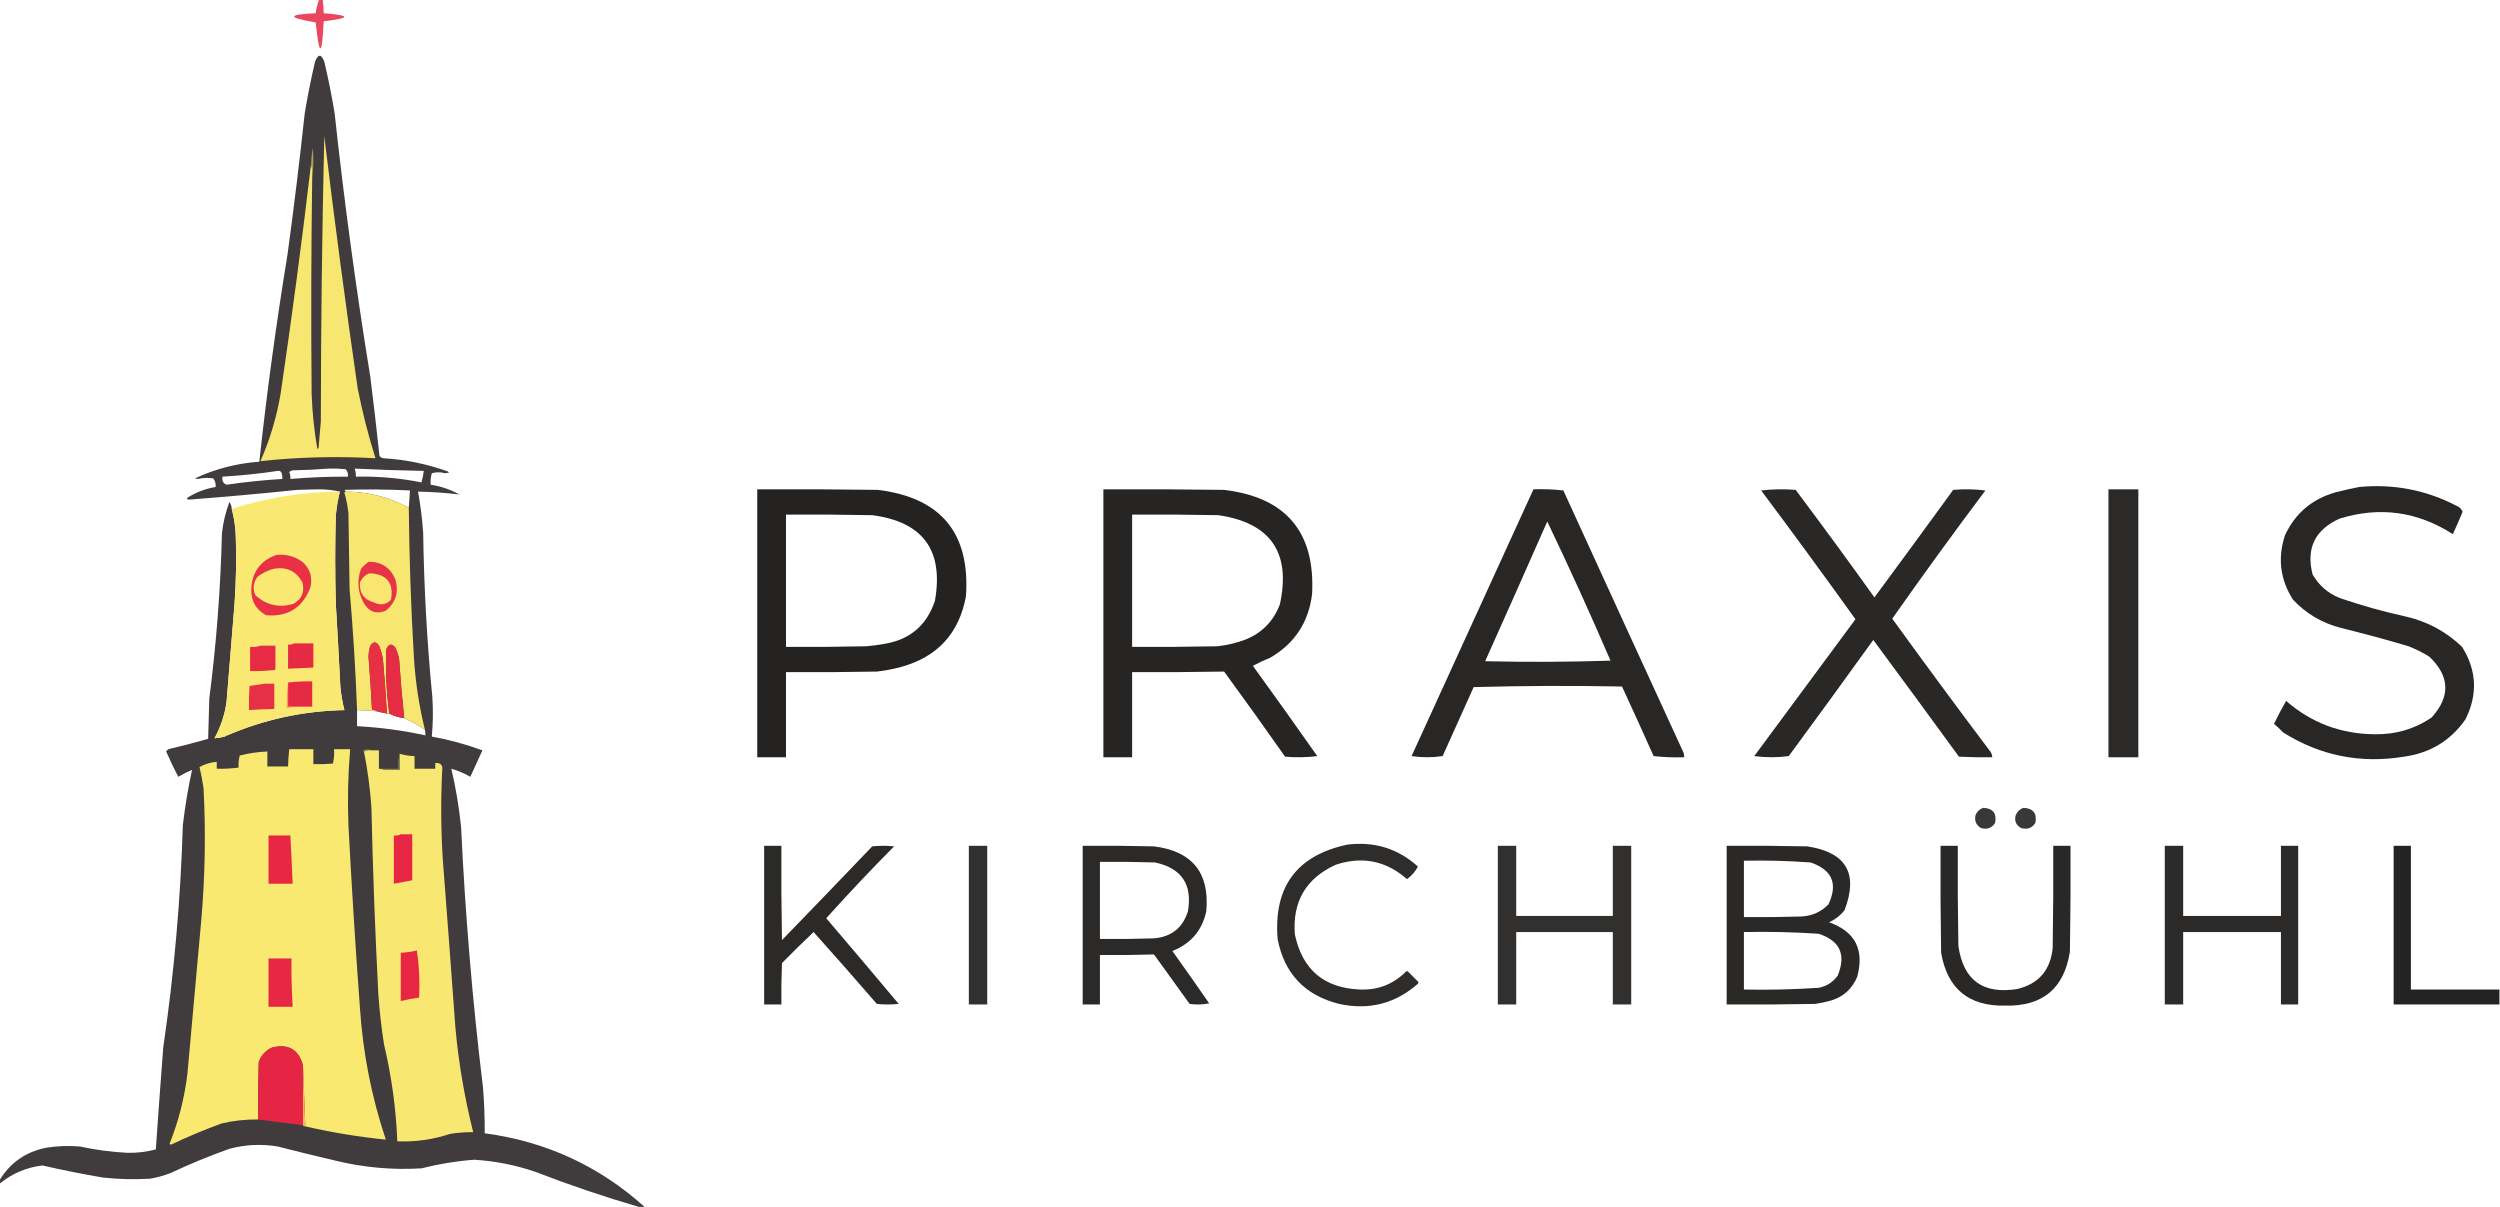 <?xml version="1.0" encoding="UTF-8"?>
<!DOCTYPE svg PUBLIC "-//W3C//DTD SVG 1.1//EN" "http://www.w3.org/Graphics/SVG/1.1/DTD/svg11.dtd">
<svg xmlns="http://www.w3.org/2000/svg" version="1.1" width="2174px" height="1050px" style="shape-rendering:geometricPrecision; text-rendering:geometricPrecision; image-rendering:optimizeQuality; fill-rule:evenodd; clip-rule:evenodd" xmlns:xlink="http://www.w3.org/1999/xlink">
<g><path style="opacity:0.841" fill="#e62443" d="M 277.5,-0.5 C 278.5,-0.5 279.5,-0.5 280.5,-0.5C 281.162,3.466 281.495,7.466 281.5,11.5C 305.295,13.381 305.295,15.714 281.5,18.5C 280.022,49.643 277.689,49.977 274.5,19.5C 249.564,15.267 249.564,12.6 274.5,11.5C 275.09,7.397 276.09,3.397 277.5,-0.5 Z"/></g>
<g><path style="opacity:0.971" fill="#3b3637" d="M 560.5,1049.5 C 558.833,1049.5 557.167,1049.5 555.5,1049.5C 525.159,1040.66 495.159,1030.5 465.5,1019C 448.299,1013.13 430.633,1009.63 412.5,1008.5C 396.95,1009.64 381.616,1012.14 366.5,1016C 340.818,1017.55 315.485,1015.22 290.5,1009C 274.13,1005.16 257.796,1001.16 241.5,997C 227.357,994.626 213.357,995.293 199.5,999C 182.158,1005.17 165.158,1012.17 148.5,1020C 142.668,1022.28 136.668,1023.94 130.5,1025C 116.802,1025.81 103.136,1025.48 89.5,1024C 71.87,1021.01 54.37,1017.51 37,1013.5C 22.888,1015.14 10.388,1020.48 -0.5,1029.5C -0.5,1028.5 -0.5,1027.5 -0.5,1026.5C 8.846,1011.02 22.512,1001.52 40.5,998C 50.121,996.509 59.788,996.176 69.5,997C 83.189,999.976 97.023,1001.81 111,1002.5C 119.321,1002.64 127.487,1001.64 135.5,999.5C 137.542,969.833 139.708,940.166 142,910.5C 151.395,846.489 157.062,782.156 159,717.5C 160.909,701.299 163.576,685.299 167,669.5C 162.876,671.229 158.876,673.229 155,675.5C 151.243,668.319 147.743,660.986 144.5,653.5C 145.381,652.029 146.714,651.196 148.5,651C 159.431,648.393 170.264,645.559 181,642.5C 181.333,630.833 181.667,619.167 182,607.5C 188.165,559.685 191.832,511.685 193,463.5C 194.073,454.207 196.24,445.207 199.5,436.5C 200.768,438.304 201.435,440.304 201.5,442.5C 203.497,449.997 204.664,457.664 205,465.5C 205.683,485.182 205.35,504.849 204,524.5C 201.666,553.17 199.333,581.837 197,610.5C 195.418,621.672 191.918,632.172 186.5,642C 189.502,641.842 192.502,641.342 195.5,640.5C 196.167,640.5 196.5,640.167 196.5,639.5C 196.833,639.5 197.167,639.5 197.5,639.5C 232.533,633.097 267.866,629.93 303.5,630C 301.264,626.124 299.93,621.958 299.5,617.5C 297.814,610.936 296.647,604.269 296,597.5C 294.762,573.161 293.428,548.828 292,524.5C 291.333,499.167 291.333,473.833 292,448.5C 292.696,441.387 293.863,434.387 295.5,427.5C 289.705,426.17 283.538,425.504 277,425.5C 270.833,425.667 264.667,425.833 258.5,426C 227.023,429.255 195.523,432.089 164,434.5C 162.392,434.026 162.226,433.359 163.5,432.5C 170.927,427.914 178.927,424.914 187.5,423.5C 187.78,420.728 187.113,418.228 185.5,416C 180.971,415.321 176.471,415.487 172,416.5C 171.167,416.333 170.333,416.167 169.5,416C 187.229,407.734 205.895,402.901 225.5,401.5C 232.035,341.289 240.201,281.289 250,221.5C 255.575,180.568 260.575,139.568 265,98.5C 267.487,83.397 270.487,68.397 274,53.5C 276.667,46.833 279.333,46.833 282,53.5C 285.513,68.397 288.513,83.397 291,98.5C 299.278,175.11 309.611,251.444 322,327.5C 324.886,350.474 327.553,373.474 330,396.5C 330.839,397.624 332.006,398.291 333.5,398.5C 352.741,399.65 371.408,403.484 389.5,410C 389.833,410.333 390.167,410.667 390.5,411C 389.333,411.167 388.167,411.333 387,411.5C 383.138,410.451 379.305,410.451 375.5,411.5C 374.583,414.758 374.249,418.091 374.5,421.5C 383.361,422.843 391.695,425.676 399.5,430C 387.596,428.578 375.596,427.745 363.5,427.5C 365.7,439.403 367.2,451.403 368,463.5C 368.702,511.282 371.369,558.949 376,606.5C 376.717,617.855 376.551,629.189 375.5,640.5C 390.52,643.255 405.187,647.255 419.5,652.5C 415.983,660.197 412.483,667.864 409,675.5C 403.767,672.48 398.267,670.146 392.5,668.5C 396.412,685.305 399.245,702.305 401,719.5C 404.531,795.076 410.865,870.41 420,945.5C 421.099,958.812 421.599,972.145 421.5,985.5C 474.651,992.583 520.984,1013.92 560.5,1049.5 Z M 285.5,407.5 C 290.511,407.334 295.511,407.501 300.5,408C 302.229,409.789 302.896,411.956 302.5,414.5C 285.791,414.403 269.124,415.069 252.5,416.5C 252.682,414.409 252.348,412.409 251.5,410.5C 252.376,409.749 253.376,409.249 254.5,409C 265.008,408.83 275.341,408.33 285.5,407.5 Z M 308.5,407.5 C 328.428,408.465 348.428,409.132 368.5,409.5C 368.112,412.879 367.445,416.212 366.5,419.5C 347.704,415.731 328.704,414.064 309.5,414.5C 309.552,412.097 309.219,409.764 308.5,407.5 Z M 241.5,409.5 C 242.675,409.281 243.675,409.614 244.5,410.5C 245.348,412.409 245.682,414.409 245.5,416.5C 229.265,417.476 213.098,419.143 197,421.5C 193.957,420.263 192.79,417.93 193.5,414.5C 209.716,413.543 225.716,411.876 241.5,409.5 Z M 355.5,441.5 C 338.379,432.303 320.045,427.636 300.5,427.5C 300.389,426.883 300.056,426.383 299.5,426C 318.508,425.384 337.508,425.551 356.5,426.5C 356.084,431.493 355.751,436.493 355.5,441.5 Z M 299.5,617.5 C 299.93,621.958 301.264,626.124 303.5,630C 267.866,629.93 232.533,633.097 197.5,639.5C 229.941,625.561 263.941,618.227 299.5,617.5 Z M 310.5,617.5 C 316.181,617.635 321.848,617.968 327.5,618.5C 330.454,619.271 333.454,619.938 336.5,620.5C 337.167,620.5 337.833,620.5 338.5,620.5C 342.502,622.61 346.835,623.943 351.5,624.5C 357.755,627.296 363.755,630.629 369.5,634.5C 369.815,636.226 369.981,637.893 370,639.5C 350.422,635.203 330.589,632.537 310.5,631.5C 310.5,626.833 310.5,622.167 310.5,617.5 Z"/></g>
<g><path style="opacity:1" fill="#f7e771" d="M 326.5,398.5 C 293.056,396.596 259.723,397.429 226.5,401C 234.735,382.227 240.569,362.727 244,342.5C 253.815,275.96 262.649,209.293 270.5,142.5C 271.483,146.298 271.817,150.298 271.5,154.5C 270.595,217.165 270.428,279.831 271,342.5C 271.564,358.629 273.23,374.629 276,390.5C 276.333,390.167 276.667,389.833 277,389.5C 277.722,381.838 278.388,374.171 279,366.5C 279.067,283.821 280.067,201.154 282,118.5C 290.812,191.626 300.479,264.626 311,337.5C 315.075,358.132 320.241,378.465 326.5,398.5 Z"/></g>
<g><path style="opacity:1" fill="#aba059" d="M 271.5,154.5 C 271.817,150.298 271.483,146.298 270.5,142.5C 270.671,137.804 271.171,133.137 272,128.5C 272.824,137.343 272.657,146.01 271.5,154.5 Z"/></g>
<g><path style="opacity:0.959" fill="#211f1e" d="M 2051.5,423.5 C 2081.52,420.612 2109.85,426.112 2136.5,440C 2138.85,441.013 2140.51,442.679 2141.5,445C 2138.79,451.589 2135.95,458.089 2133,464.5C 2102.17,444.721 2069.34,440.221 2034.5,451C 2013.1,460.639 2005.26,476.805 2011,499.5C 2016.44,508.985 2024.27,515.818 2034.5,520C 2053.18,526.42 2072.18,531.753 2091.5,536C 2110.55,540.273 2127.05,549.106 2141,562.5C 2153.78,582.863 2154.78,603.863 2144,625.5C 2131.05,644.065 2113.22,654.898 2090.5,658C 2052.77,664.215 2017.77,657.215 1985.5,637C 1982.96,634.289 1980.29,631.789 1977.5,629.5C 1980.75,622.676 1984.25,616.009 1988,609.5C 2009.94,628.597 2035.6,638.264 2065,638.5C 2083.14,638.845 2099.64,634.011 2114.5,624C 2131.08,605.644 2130.41,587.978 2112.5,571C 2106.78,567.473 2100.78,564.473 2094.5,562C 2074.96,556.198 2055.29,550.865 2035.5,546C 2019.24,541.793 2005.41,533.626 1994,521.5C 1982.84,504.054 1980.5,485.388 1987,465.5C 1995.98,446.196 2010.81,433.696 2031.5,428C 2038.26,426.285 2044.93,424.785 2051.5,423.5 Z"/></g>
<g><path style="opacity:0.977" fill="#211f1e" d="M 658.5,425.5 C 693.502,425.333 728.502,425.5 763.5,426C 818.295,432.783 843.795,463.616 840,518.5C 834.066,550.77 815.233,571.27 783.5,580C 776.604,581.872 769.604,583.205 762.5,584C 736.169,584.5 709.835,584.667 683.5,584.5C 683.5,609.167 683.5,633.833 683.5,658.5C 675.167,658.5 666.833,658.5 658.5,658.5C 658.5,580.833 658.5,503.167 658.5,425.5 Z M 683.5,447.5 C 708.502,447.333 733.502,447.5 758.5,448C 802.63,453.741 820.797,478.574 813,522.5C 805.841,543.984 791.008,556.484 768.5,560C 763.53,560.886 758.53,561.552 753.5,562C 730.169,562.5 706.836,562.667 683.5,562.5C 683.5,524.167 683.5,485.833 683.5,447.5 Z"/></g>
<g><path style="opacity:0.97" fill="#211f1e" d="M 959.5,425.5 C 994.502,425.333 1029.5,425.5 1064.5,426C 1118.31,432.464 1143.81,462.63 1141,516.5C 1138.02,541.13 1125.85,559.63 1104.5,572C 1099.35,574.076 1094.35,576.41 1089.5,579C 1108.36,605.028 1127.03,631.194 1145.5,657.5C 1136.18,658.665 1126.85,658.832 1117.5,658C 1100.08,633.157 1082.41,608.49 1064.5,584C 1037.87,584.455 1011.2,584.622 984.5,584.5C 984.5,609.167 984.5,633.833 984.5,658.5C 976.167,658.5 967.833,658.5 959.5,658.5C 959.5,580.833 959.5,503.167 959.5,425.5 Z M 984.5,447.5 C 1009.5,447.333 1034.5,447.5 1059.5,448C 1104.94,454.71 1122.78,480.544 1113,525.5C 1107.59,539.912 1097.76,550.078 1083.5,556C 1075.44,559.098 1067.11,561.098 1058.5,562C 1033.84,562.5 1009.17,562.667 984.5,562.5C 984.5,524.167 984.5,485.833 984.5,447.5 Z"/></g>
<g><path style="opacity:0.959" fill="#211f1e" d="M 1333.5,425.5 C 1342.19,425.169 1350.86,425.502 1359.5,426.5C 1394.24,502.542 1429.07,578.542 1464,654.5C 1464.49,655.793 1464.66,657.127 1464.5,658.5C 1455.58,658.817 1446.75,658.484 1438,657.5C 1428.96,637.259 1419.8,617.092 1410.5,597C 1367.5,596.167 1324.5,596.333 1281.5,597.5C 1272.5,617.5 1263.5,637.5 1254.5,657.5C 1245.5,658.833 1236.5,658.833 1227.5,657.5C 1262.85,580.141 1298.18,502.807 1333.5,425.5 Z M 1345.5,453.5 C 1364.59,493.355 1382.92,533.689 1400.5,574.5C 1364.17,575.667 1327.84,575.833 1291.5,575C 1309.64,534.553 1327.64,494.053 1345.5,453.5 Z"/></g>
<g><path style="opacity:0.955" fill="#211f1e" d="M 1531.5,426.5 C 1541.32,425.342 1551.32,425.175 1561.5,426C 1584.7,456.9 1607.53,488.067 1630,519.5C 1652.96,488.422 1675.79,457.255 1698.5,426C 1707.85,425.168 1717.18,425.335 1726.5,426.5C 1698.91,463.257 1671.91,500.424 1645.5,538C 1673.3,576.416 1701.46,614.583 1730,652.5C 1731.56,654.217 1732.39,656.217 1732.5,658.5C 1722.83,658.666 1713.16,658.5 1703.5,658C 1678.79,624.078 1653.96,590.245 1629,556.5C 1604.69,590.307 1580.19,623.973 1555.5,657.5C 1545.5,658.833 1535.5,658.833 1525.5,657.5C 1554.83,617.833 1584.17,578.167 1613.5,538.5C 1586.5,500.844 1559.16,463.511 1531.5,426.5 Z"/></g>
<g><path style="opacity:0.949" fill="#211f1e" d="M 1833.5,425.5 C 1842.17,425.5 1850.83,425.5 1859.5,425.5C 1859.5,503.167 1859.5,580.833 1859.5,658.5C 1850.83,658.5 1842.17,658.5 1833.5,658.5C 1833.5,580.833 1833.5,503.167 1833.5,425.5 Z"/></g>
<g><path style="opacity:0.993" fill="#f9e871" d="M 295.5,427.5 C 293.863,434.387 292.696,441.387 292,448.5C 291.333,473.833 291.333,499.167 292,524.5C 293.428,548.828 294.762,573.161 296,597.5C 296.647,604.269 297.814,610.936 299.5,617.5C 263.941,618.227 229.941,625.561 197.5,639.5C 197.167,639.5 196.833,639.5 196.5,639.5C 195.833,639.5 195.5,639.833 195.5,640.5C 192.502,641.342 189.502,641.842 186.5,642C 191.918,632.172 195.418,621.672 197,610.5C 199.333,581.837 201.666,553.17 204,524.5C 205.35,504.849 205.683,485.182 205,465.5C 204.664,457.664 203.497,449.997 201.5,442.5C 232.045,432.743 263.379,427.743 295.5,427.5 Z"/></g>
<g><path style="opacity:0.994" fill="#f8e771" d="M 300.5,427.5 C 320.045,427.636 338.379,432.303 355.5,441.5C 355.882,485.204 357.382,528.871 360,572.5C 361.311,593.475 364.478,614.142 369.5,634.5C 363.755,630.629 357.755,627.296 351.5,624.5C 349.675,607.216 348.175,589.883 347,572.5C 346.286,569.405 345.286,566.405 344,563.5C 340.801,559.341 338.135,559.675 336,564.5C 335.175,583.247 336.008,601.913 338.5,620.5C 337.833,620.5 337.167,620.5 336.5,620.5C 335.569,604.816 334.402,589.149 333,573.5C 332.408,569.724 331.408,566.057 330,562.5C 327.671,557.739 325.005,557.405 322,561.5C 320.982,564.743 320.482,568.076 320.5,571.5C 321.735,586.823 322.735,602.156 323.5,617.5C 325.099,617.232 326.432,617.566 327.5,618.5C 321.848,617.968 316.181,617.635 310.5,617.5C 309.2,582.614 307.034,547.614 304,512.5C 303.667,490.5 303.333,468.5 303,446.5C 302.37,440.383 301.203,434.383 299.5,428.5C 299.624,427.893 299.957,427.56 300.5,427.5 Z"/></g>
<g><path style="opacity:1" fill="#e83145" d="M 240.5,482.5 C 249.062,481.722 256.729,483.889 263.5,489C 269.688,494.9 271.854,502.067 270,510.5C 263.326,528.417 250.492,536.584 231.5,535C 222.981,530.477 218.648,523.31 218.5,513.5C 218.761,497.927 226.095,487.593 240.5,482.5 Z"/></g>
<g><path style="opacity:1" fill="#e83246" d="M 320.5,488.5 C 331.96,488.453 339.793,493.787 344,504.5C 346.877,515.244 344.043,524.077 335.5,531C 327.807,534.269 321.64,532.435 317,525.5C 311.11,515.591 310.11,505.257 314,494.5C 316.063,492.266 318.229,490.266 320.5,488.5 Z"/></g>
<g><path style="opacity:1" fill="#f9e871" d="M 238.5,494.5 C 249.607,492.804 257.774,496.804 263,506.5C 265.04,514.578 262.54,520.745 255.5,525C 242.803,528.856 231.637,526.356 222,517.5C 219.6,511.764 220.267,506.431 224,501.5C 228.477,498.176 233.31,495.843 238.5,494.5 Z"/></g>
<g><path style="opacity:1" fill="#f9e671" d="M 321.5,498.5 C 336.413,499.239 342.58,506.906 340,521.5C 335.853,525.831 331.02,526.664 325.5,524C 316.539,521.575 312.373,515.742 313,506.5C 314.73,502.57 317.564,499.903 321.5,498.5 Z"/></g>
<g><path style="opacity:1" fill="#e83045" d="M 336.5,620.5 C 333.454,619.938 330.454,619.271 327.5,618.5C 326.432,617.566 325.099,617.232 323.5,617.5C 322.735,602.156 321.735,586.823 320.5,571.5C 320.482,568.076 320.982,564.743 322,561.5C 325.005,557.405 327.671,557.739 330,562.5C 331.408,566.057 332.408,569.724 333,573.5C 334.402,589.149 335.569,604.816 336.5,620.5 Z"/></g>
<g><path style="opacity:1" fill="#e72a44" d="M 255.5,559.5 C 261.167,559.5 266.833,559.5 272.5,559.5C 272.5,566.5 272.5,573.5 272.5,580.5C 265.167,580.833 257.833,581.167 250.5,581.5C 250.5,574.5 250.5,567.5 250.5,560.5C 252.415,560.784 254.081,560.451 255.5,559.5 Z"/></g>
<g><path style="opacity:0.994" fill="#e72d45" d="M 351.5,624.5 C 346.835,623.943 342.502,622.61 338.5,620.5C 336.008,601.913 335.175,583.247 336,564.5C 338.135,559.675 340.801,559.341 344,563.5C 345.286,566.405 346.286,569.405 347,572.5C 348.175,589.883 349.675,607.216 351.5,624.5 Z"/></g>
<g><path style="opacity:1" fill="#e72b45" d="M 226.5,561.5 C 230.833,561.5 235.167,561.5 239.5,561.5C 239.5,568.5 239.5,575.5 239.5,582.5C 232.209,583.392 224.876,583.726 217.5,583.5C 217.5,576.5 217.5,569.5 217.5,562.5C 220.713,562.81 223.713,562.477 226.5,561.5 Z"/></g>
<g><path style="opacity:1" fill="#e72a44" d="M 254.5,614.5 C 253.167,614.5 251.833,614.5 250.5,614.5C 250.5,607.5 250.5,600.5 250.5,593.5C 257.471,592.71 264.471,592.377 271.5,592.5C 271.5,599.833 271.5,607.167 271.5,614.5C 265.833,614.5 260.167,614.5 254.5,614.5 Z"/></g>
<g><path style="opacity:1" fill="#e72f45" d="M 230.5,594.5 C 233.167,594.5 235.833,594.5 238.5,594.5C 238.5,601.833 238.5,609.167 238.5,616.5C 231.155,616.629 223.822,616.962 216.5,617.5C 216.334,610.492 216.5,603.492 217,596.5C 221.601,595.858 226.101,595.191 230.5,594.5 Z"/></g>
<g><path style="opacity:1" fill="#f29a5f" d="M 250.5,593.5 C 250.5,600.5 250.5,607.5 250.5,614.5C 251.833,614.5 253.167,614.5 254.5,614.5C 253.081,615.451 251.415,615.784 249.5,615.5C 249.175,607.981 249.508,600.648 250.5,593.5 Z"/></g>
<g><path style="opacity:1" fill="#f9e971" d="M 265.5,979.5 C 264.846,961.735 264.179,944.069 263.5,926.5C 259.599,912.548 250.599,907.381 236.5,911C 230.939,913.562 227.106,917.728 225,923.5C 224.5,940.163 224.333,956.83 224.5,973.5C 213.689,973.351 203.022,974.518 192.5,977C 177.548,982.484 162.882,988.651 148.5,995.5C 148.167,995.167 147.833,994.833 147.5,994.5C 155.327,974.858 160.494,954.525 163,933.5C 167.066,889.177 171.066,844.844 175,800.5C 178.347,762.2 179.014,723.867 177,685.5C 176.097,679.242 174.93,673.075 173.5,667C 178.15,664.395 183.15,662.895 188.5,662.5C 188.5,664.5 188.5,666.5 188.5,668.5C 194.869,668.653 201.203,668.32 207.5,667.5C 207.211,663.894 207.544,660.394 208.5,657C 216.378,654.991 224.378,653.824 232.5,653.5C 232.5,657.833 232.5,662.167 232.5,666.5C 238.5,666.5 244.5,666.5 250.5,666.5C 250.613,661.482 250.947,656.482 251.5,651.5C 258.5,651.5 265.5,651.5 272.5,651.5C 272.5,655.833 272.5,660.167 272.5,664.5C 278.176,664.666 283.843,664.499 289.5,664C 290.464,659.934 290.797,655.767 290.5,651.5C 295.167,651.5 299.833,651.5 304.5,651.5C 302.645,673.463 302.145,695.463 303,717.5C 305.758,770.535 309.091,823.535 313,876.5C 315.596,915.695 323.096,953.862 335.5,991C 311.954,988.659 288.62,984.825 265.5,979.5 Z"/></g>
<g><path style="opacity:1" fill="#83794d" d="M 323.5,652.5 C 320.941,652.198 318.607,652.532 316.5,653.5C 315.957,653.44 315.624,653.107 315.5,652.5C 318.309,651.2 320.976,651.2 323.5,652.5 Z"/></g>
<g><path style="opacity:1" fill="#f8e871" d="M 323.5,652.5 C 325.5,652.5 327.5,652.5 329.5,652.5C 329.5,657.833 329.5,663.167 329.5,668.5C 335.31,669.49 341.31,669.823 347.5,669.5C 347.5,664.833 347.5,660.167 347.5,655.5C 351.714,656.702 356.048,657.369 360.5,657.5C 360.5,661.167 360.5,664.833 360.5,668.5C 366.5,668.5 372.5,668.5 378.5,668.5C 378.5,666.833 378.5,665.167 378.5,663.5C 383.332,663.169 385.332,665.503 384.5,670.5C 383.261,695.837 383.428,721.17 385,746.5C 388.766,795.486 392.433,844.486 396,893.5C 398.799,924.261 403.965,954.595 411.5,984.5C 404.794,984.448 398.128,984.948 391.5,986C 376.562,990.951 361.229,993.117 345.5,992.5C 344.385,964.141 340.552,936.141 334,908.5C 331.679,893.908 330.012,879.241 329,864.5C 326.193,810.529 324.193,756.529 323,702.5C 321.896,686.003 319.73,669.669 316.5,653.5C 318.607,652.532 320.941,652.198 323.5,652.5 Z"/></g>
<g><path style="opacity:1" fill="#8c8250" d="M 347.5,655.5 C 347.5,660.167 347.5,664.833 347.5,669.5C 341.31,669.823 335.31,669.49 329.5,668.5C 335.167,668.5 340.833,668.5 346.5,668.5C 346.182,663.968 346.515,659.634 347.5,655.5 Z"/></g>
<g><path style="opacity:0.886" fill="#211f1e" d="M 1724.5,702.5 C 1732.98,702.814 1736.48,707.147 1735,715.5C 1732.1,720.155 1727.94,721.655 1722.5,720C 1718.27,717.337 1716.77,713.504 1718,708.5C 1719.44,705.558 1721.6,703.558 1724.5,702.5 Z"/></g>
<g><path style="opacity:0.883" fill="#211f1e" d="M 1759.5,702.5 C 1767.98,702.814 1771.48,707.147 1770,715.5C 1767.1,720.155 1762.94,721.655 1757.5,720C 1752.93,717.459 1751.43,713.625 1753,708.5C 1754.44,705.558 1756.6,703.558 1759.5,702.5 Z"/></g>
<g><path style="opacity:1" fill="#e72644" d="M 348.5,725.5 C 351.833,725.5 355.167,725.5 358.5,725.5C 358.5,738.833 358.5,752.167 358.5,765.5C 353.167,766.5 347.833,767.5 342.5,768.5C 342.5,754.5 342.5,740.5 342.5,726.5C 344.735,726.795 346.735,726.461 348.5,725.5 Z"/></g>
<g><path style="opacity:1" fill="#e72744" d="M 233.5,726.5 C 239.833,726.5 246.167,726.5 252.5,726.5C 253.255,740.487 253.922,754.487 254.5,768.5C 247.5,768.5 240.5,768.5 233.5,768.5C 233.5,754.5 233.5,740.5 233.5,726.5 Z"/></g>
<g><path style="opacity:0.934" fill="#211f1e" d="M 1171.5,734.5 C 1195.05,731.519 1215.55,737.852 1233,753.5C 1230.89,757.797 1227.72,761.464 1223.5,764.5C 1205.34,748.502 1184.68,744.335 1161.5,752C 1135.65,763.854 1123.82,784.02 1126,812.5C 1132.5,843.337 1151.5,859.337 1183,860.5C 1198.48,861.011 1211.65,855.845 1222.5,845C 1223.17,844.333 1223.83,844.333 1224.5,845C 1227.33,847.833 1230.17,850.667 1233,853.5C 1233.67,854.167 1233.67,854.833 1233,855.5C 1213.27,872.808 1190.44,878.641 1164.5,873C 1134.66,865.498 1116.83,846.665 1111,816.5C 1107.42,771.292 1127.58,743.958 1171.5,734.5 Z"/></g>
<g><path style="opacity:0.946" fill="#211f1e" d="M 664.5,735.5 C 669.5,735.5 674.5,735.5 679.5,735.5C 679.333,762.835 679.5,790.169 680,817.5C 706.282,790.429 732.448,763.263 758.5,736C 764.833,735.333 771.167,735.333 777.5,736C 757.285,756.38 737.618,777.214 718.5,798.5C 739.619,823.241 760.619,848.074 781.5,873C 775.167,873.667 768.833,873.667 762.5,873C 744.324,851.993 725.991,831.16 707.5,810.5C 698.181,819.319 689.014,828.319 680,837.5C 679.5,849.495 679.333,861.495 679.5,873.5C 674.5,873.5 669.5,873.5 664.5,873.5C 664.5,827.5 664.5,781.5 664.5,735.5 Z"/></g>
<g><path style="opacity:0.919" fill="#211f1e" d="M 842.5,735.5 C 847.833,735.5 853.167,735.5 858.5,735.5C 858.5,781.5 858.5,827.5 858.5,873.5C 853.167,873.5 847.833,873.5 842.5,873.5C 842.5,827.5 842.5,781.5 842.5,735.5 Z"/></g>
<g><path style="opacity:0.946" fill="#211f1e" d="M 941.5,735.5 C 962.169,735.333 982.836,735.5 1003.5,736C 1036.85,740.195 1052.01,759.028 1049,792.5C 1045.31,809.192 1035.48,820.692 1019.5,827C 1030.29,842.079 1040.96,857.246 1051.5,872.5C 1045.86,873.663 1040.2,873.83 1034.5,873C 1024.17,858.667 1013.83,844.333 1003.5,830C 987.891,830.453 972.224,830.619 956.5,830.5C 956.5,844.833 956.5,859.167 956.5,873.5C 951.5,873.5 946.5,873.5 941.5,873.5C 941.5,827.5 941.5,781.5 941.5,735.5 Z M 956.5,749.5 C 972.503,749.333 988.503,749.5 1004.5,750C 1027.59,755.01 1037.09,769.176 1033,792.5C 1028.51,806.851 1018.68,814.684 1003.5,816C 987.837,816.5 972.17,816.667 956.5,816.5C 956.5,794.167 956.5,771.833 956.5,749.5 Z"/></g>
<g><path style="opacity:0.918" fill="#211f1e" d="M 1302.5,735.5 C 1307.83,735.5 1313.17,735.5 1318.5,735.5C 1318.5,755.833 1318.5,776.167 1318.5,796.5C 1346.5,796.5 1374.5,796.5 1402.5,796.5C 1402.5,776.167 1402.5,755.833 1402.5,735.5C 1407.83,735.5 1413.17,735.5 1418.5,735.5C 1418.5,781.5 1418.5,827.5 1418.5,873.5C 1413.17,873.5 1407.83,873.5 1402.5,873.5C 1402.5,852.5 1402.5,831.5 1402.5,810.5C 1374.5,810.5 1346.5,810.5 1318.5,810.5C 1318.5,831.5 1318.5,852.5 1318.5,873.5C 1313.17,873.5 1307.83,873.5 1302.5,873.5C 1302.5,827.5 1302.5,781.5 1302.5,735.5 Z"/></g>
<g><path style="opacity:0.952" fill="#211f1e" d="M 1501.5,735.5 C 1524.84,735.333 1548.17,735.5 1571.5,736C 1605.46,741.102 1616.3,759.602 1604,791.5C 1600.36,796.146 1595.86,799.646 1590.5,802C 1613.28,810.06 1621.45,825.893 1615,849.5C 1610.68,859.823 1603.18,866.656 1592.5,870C 1587.9,871.317 1583.23,872.317 1578.5,873C 1552.84,873.5 1527.17,873.667 1501.5,873.5C 1501.5,827.5 1501.5,781.5 1501.5,735.5 Z M 1516.5,748.5 C 1535.87,748.078 1555.21,748.578 1574.5,750C 1593.29,756.371 1598.46,768.538 1590,786.5C 1583.31,793.292 1575.14,796.792 1565.5,797C 1549.17,797.5 1532.84,797.667 1516.5,797.5C 1516.5,781.167 1516.5,764.833 1516.5,748.5 Z M 1516.5,810.5 C 1538.21,810.056 1559.88,810.556 1581.5,812C 1600.11,818.062 1605.61,830.229 1598,848.5C 1593.87,854.148 1588.37,857.648 1581.5,859C 1559.87,860.432 1538.21,860.932 1516.5,860.5C 1516.5,843.833 1516.5,827.167 1516.5,810.5 Z"/></g>
<g><path style="opacity:0.956" fill="#211f1e" d="M 1687.5,735.5 C 1692.5,735.5 1697.5,735.5 1702.5,735.5C 1702.33,764.502 1702.5,793.502 1703,822.5C 1707.22,852.389 1724.39,864.889 1754.5,860C 1772.9,855.44 1783.06,843.607 1785,824.5C 1785.5,794.835 1785.67,765.169 1785.5,735.5C 1790.5,735.5 1795.5,735.5 1800.5,735.5C 1800.67,766.168 1800.5,796.835 1800,827.5C 1795.04,859.456 1776.37,875.123 1744,874.5C 1712.07,875.235 1693.41,859.901 1688,828.5C 1687.5,797.502 1687.33,766.502 1687.5,735.5 Z"/></g>
<g><path style="opacity:0.945" fill="#211f1e" d="M 1882.5,735.5 C 1887.83,735.5 1893.17,735.5 1898.5,735.5C 1898.5,755.833 1898.5,776.167 1898.5,796.5C 1926.83,796.5 1955.17,796.5 1983.5,796.5C 1983.5,776.167 1983.5,755.833 1983.5,735.5C 1988.5,735.5 1993.5,735.5 1998.5,735.5C 1998.5,781.5 1998.5,827.5 1998.5,873.5C 1993.5,873.5 1988.5,873.5 1983.5,873.5C 1983.5,852.5 1983.5,831.5 1983.5,810.5C 1955.17,810.5 1926.83,810.5 1898.5,810.5C 1898.5,831.5 1898.5,852.5 1898.5,873.5C 1893.17,873.5 1887.83,873.5 1882.5,873.5C 1882.5,827.5 1882.5,781.5 1882.5,735.5 Z"/></g>
<g><path style="opacity:0.979" fill="#211f1e" d="M 2173.5,860.5 C 2173.5,864.833 2173.5,869.167 2173.5,873.5C 2142.83,873.5 2112.17,873.5 2081.5,873.5C 2081.5,827.5 2081.5,781.5 2081.5,735.5C 2086.5,735.5 2091.5,735.5 2096.5,735.5C 2096.5,777.167 2096.5,818.833 2096.5,860.5C 2122.17,860.5 2147.83,860.5 2173.5,860.5 Z"/></g>
<g><path style="opacity:1" fill="#e72644" d="M 362.5,826.5 C 364.482,839.792 365.149,853.459 364.5,867.5C 359.107,868.182 353.773,869.182 348.5,870.5C 348.5,856.5 348.5,842.5 348.5,828.5C 353.37,828.31 358.036,827.644 362.5,826.5 Z"/></g>
<g><path style="opacity:1" fill="#e72744" d="M 233.5,833.5 C 240.167,833.5 246.833,833.5 253.5,833.5C 253.324,847.518 253.657,861.518 254.5,875.5C 247.5,875.5 240.5,875.5 233.5,875.5C 233.5,861.5 233.5,847.5 233.5,833.5 Z"/></g>
<g><path style="opacity:1" fill="#e62544" d="M 263.5,926.5 C 263.5,943.833 263.5,961.167 263.5,978.5C 250.337,976.903 237.337,975.236 224.5,973.5C 224.333,956.83 224.5,940.163 225,923.5C 227.106,917.728 230.939,913.562 236.5,911C 250.599,907.381 259.599,912.548 263.5,926.5 Z"/></g>
<g><path style="opacity:1" fill="#f3b765" d="M 263.5,926.5 C 264.179,944.069 264.846,961.735 265.5,979.5C 264.508,979.672 263.842,979.338 263.5,978.5C 263.5,961.167 263.5,943.833 263.5,926.5 Z"/></g>
</svg>
